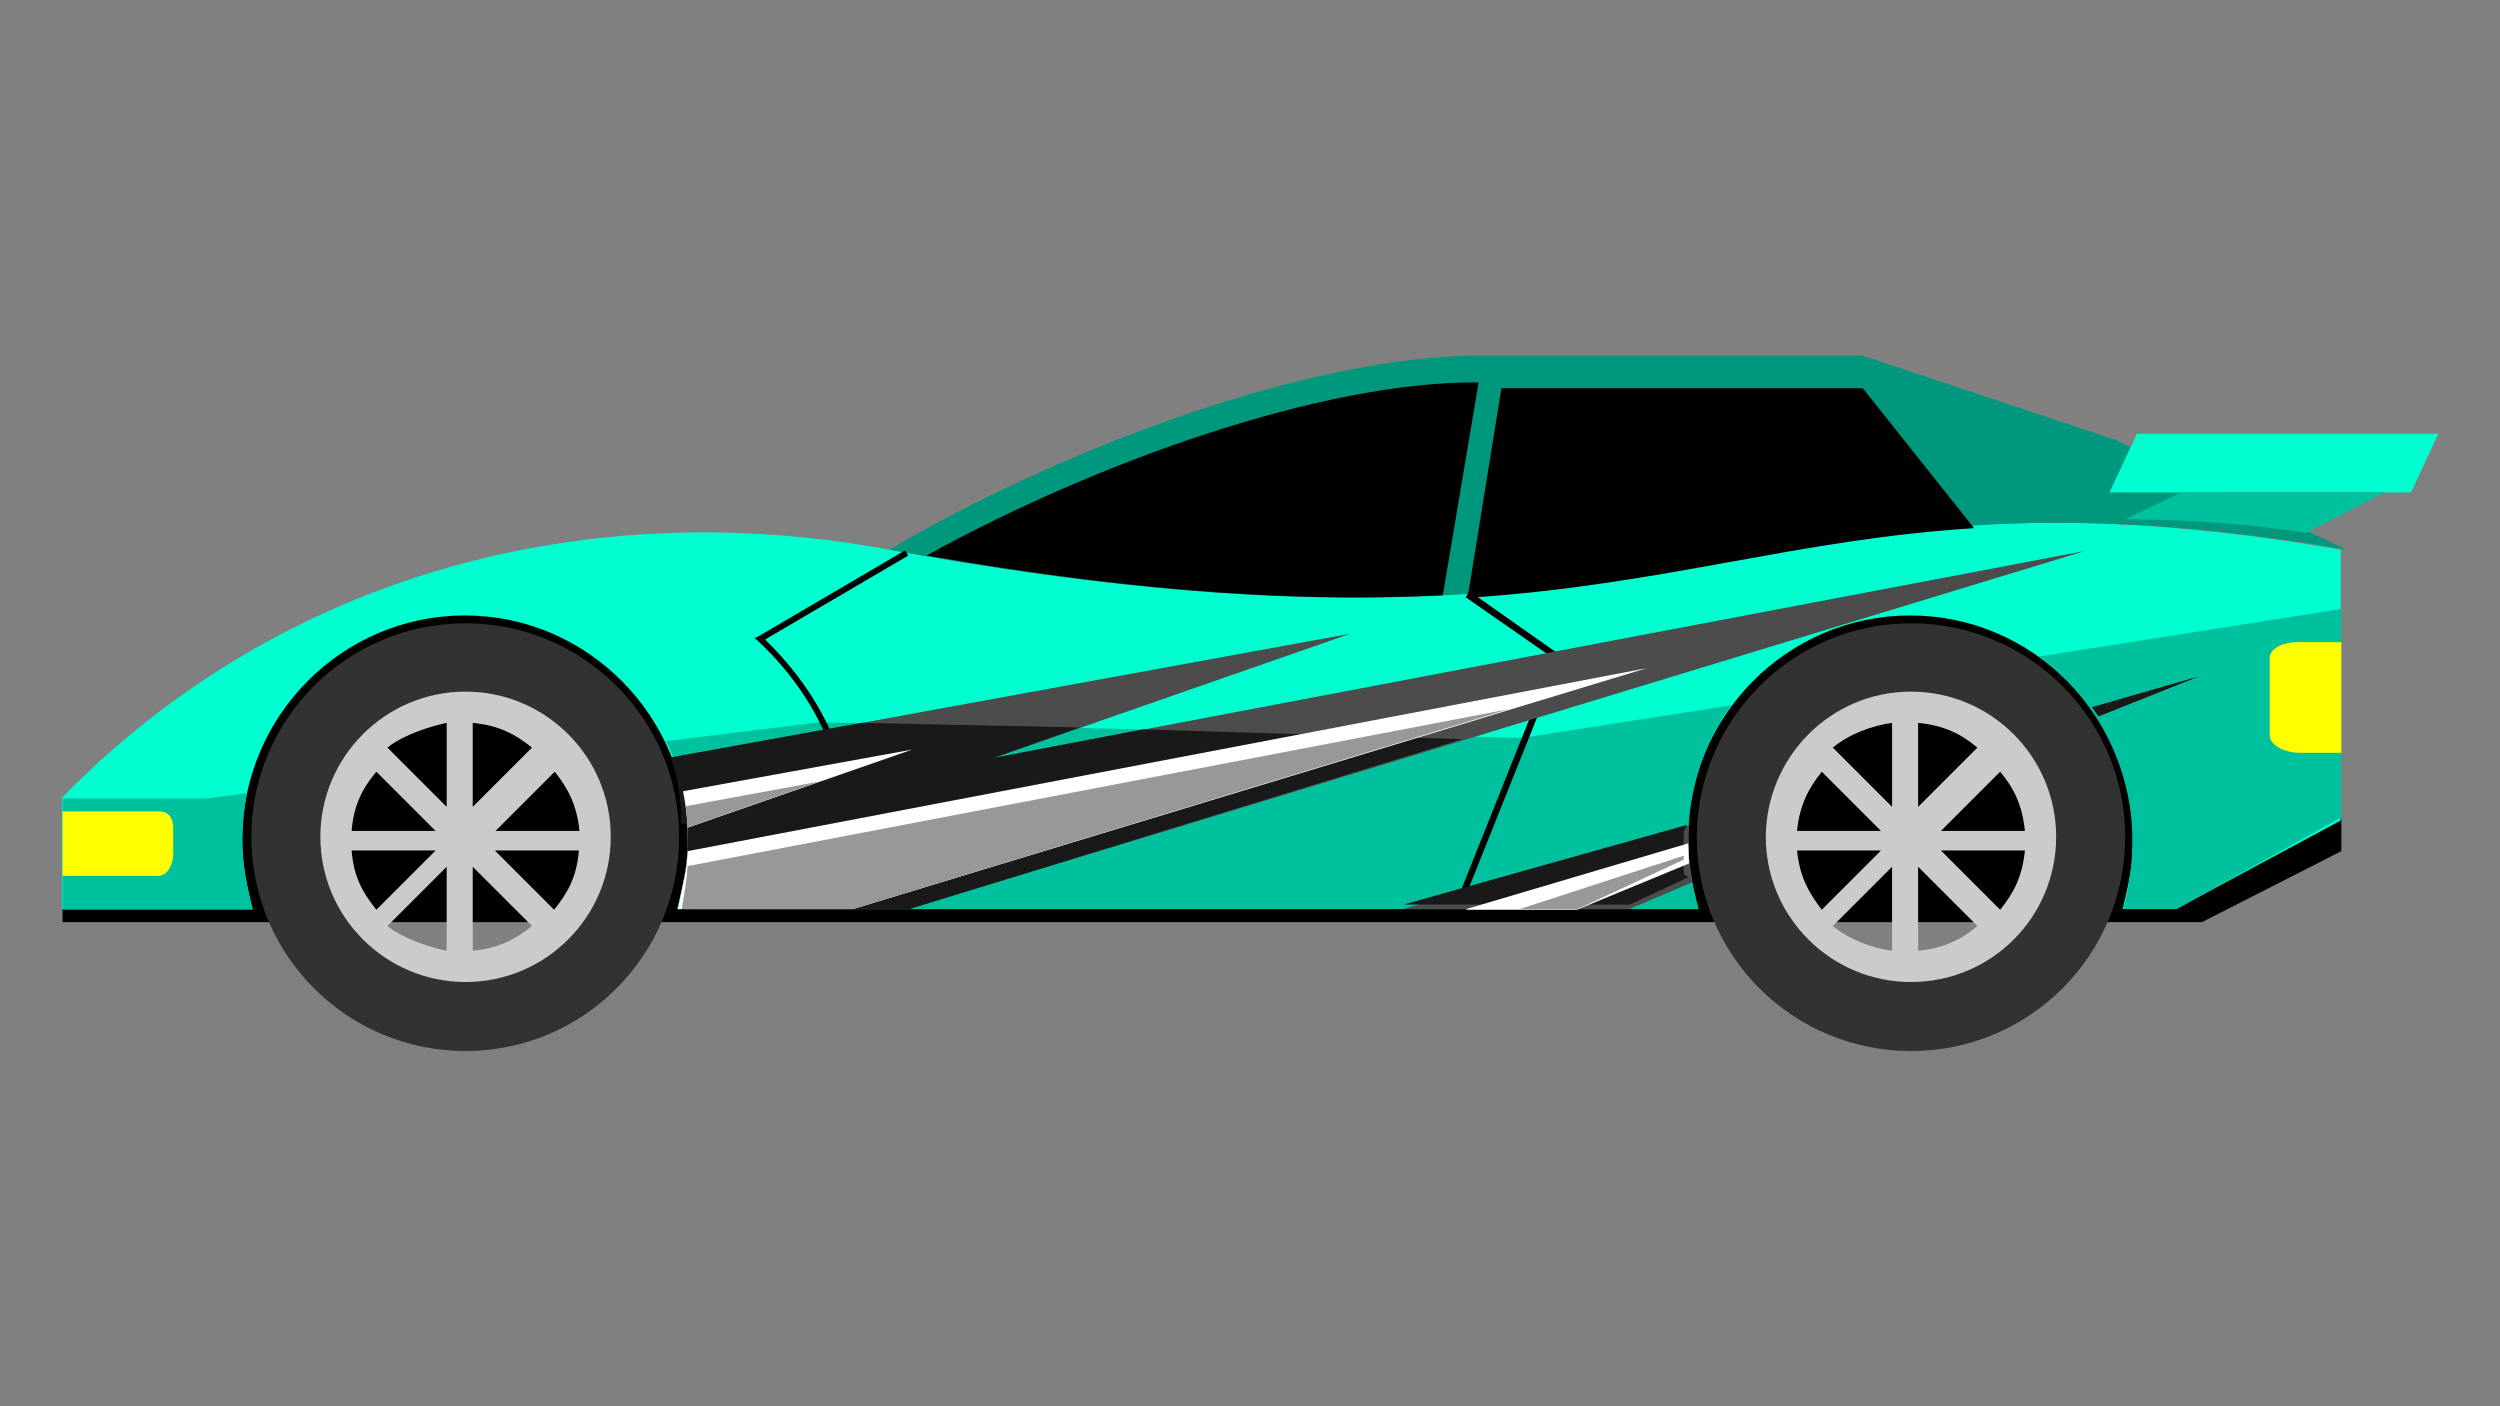<?xml version="1.0" encoding="UTF-8" standalone="no"?>
<svg
   xmlns:dc="http://purl.org/dc/elements/1.1/"
   xmlns:cc="http://creativecommons.org/ns#"
   xmlns:rdf="http://www.w3.org/1999/02/22-rdf-syntax-ns#"
   xmlns:svg="http://www.w3.org/2000/svg"
   xmlns="http://www.w3.org/2000/svg"
   xmlns:sodipodi="http://sodipodi.sourceforge.net/DTD/sodipodi-0.dtd"
   xmlns:inkscape="http://www.inkscape.org/namespaces/inkscape"
   inkscape:version="1.0beta1 (32d4812, 2019-09-19)"
   id="svg13135"
   version="1.1"
   viewBox="0 0 508 285.75"
   height="1080"
   width="1920">
  <rect x="0" y="0" width="508" height="285.75" fill="#808080" stroke="none"/>
  <defs
     id="defs13129" />
  <sodipodi:namedview
     inkscape:window-maximized="0"
     inkscape:window-y="82"
     inkscape:window-x="27"
     inkscape:window-height="907"
     inkscape:window-width="1600"
     width="1920px"
     units="px"
     showgrid="false"
     inkscape:document-rotation="0"
     inkscape:current-layer="layer1"
     inkscape:document-units="mm"
     inkscape:cy="560"
     inkscape:cx="704.28571"
     inkscape:zoom="0.35"
     inkscape:pageshadow="2"
     inkscape:pageopacity="0.0"
     borderopacity="1.0"
     bordercolor="#666666"
     pagecolor="#ffffff"
     id="base" />
  <g
     id="layer1"
     inkscape:groupmode="layer"
     inkscape:label="Layer 1">
    <g
       transform="matrix(1.323,0,0,1.323,-132.821,-561.446)"
       id="g22542">
      <path
         fill-rule="evenodd"
         clip-rule="evenodd"
         d="M 110,566 H 438.6 L 460,555.1 V 550 h -29.2 c -1.5,-19 -17.5,-34 -36.9,-34 -19.4,0 -35.4,15 -36.9,34 H 208 c -1.5,-18 -17.1,-33.2 -36.1,-33.2 -19,0 -34.6,15.2 -36.2,33.2 H 110 Z"
         id="path15803"
         inkscape:connector-curvature="0"
         style="opacity:1;stop-opacity:1" />
      <path
         fill-rule="evenodd"
         clip-rule="evenodd"
         fill="#00FFD0"
         d="m 110,564 h 29.2 c -1,-4 -1.6,-7.1 -1.6,-10.7 0,-18.9 15.3,-34.4 34.2,-34.4 18.9,0 34.2,15.6 34.2,34.5 0,3.6 -0.6,6.6 -1.6,10.6 h 156.8 c -1,-4 -1.6,-7.1 -1.6,-10.7 0,-18.9 15.3,-34.4 34.2,-34.4 18.9,0 34.2,15.6 34.2,34.5 0,3.6 -0.6,6.6 -1.6,10.6 h 8.2 l 25.3,-13.6 v -41.6 c -95,-16.4 -98,22.9 -223.5,-0.1 -45.4,-8.3 -92.5,3.4 -126.5,38.2 V 564 Z"
         id="path15805"
         inkscape:connector-curvature="0"
         style="opacity:1;stop-opacity:1" />
      <path
         fill-rule="evenodd"
         clip-rule="evenodd"
         fill="#00987C"
         d="m 386.5,479 38.7,12.9 35.6,16.9 c -95.4,-16.4 -98.3,22.9 -223.8,0 26.4,-15.6 64.7,-29.8 90.5,-29.8 z"
         id="path15807"
         inkscape:connector-curvature="0"
         style="opacity:1;stop-opacity:1" />
      <path
         fill-rule="evenodd"
         clip-rule="evenodd"
         fill="#00C19E"
         d="m 110,547 h 22.1 l 6.2,-0.8 c -0.4,2.2 -0.7,4.8 -0.7,7.2 0,3.6 0.6,6.7 1.6,10.7 H 110 Z m 92.7,-8.8 23.6,-2.9 107.9,2.4 32.1,-5 c -4.2,5.7 -6.6,13.1 -6.6,20.6 0,3.6 0.5,6.7 1.6,10.7 H 204.5 c 1,-4 1.6,-7.1 1.6,-10.7 0,-5.3 -1.2,-10.7 -3.4,-15.1 z m 210.9,-13 46.4,-7.3 v 32 L 434.7,564 h -8.2 c 1.1,-4 1.4,-7.1 1.4,-10.7 0,-11.4 -5.8,-21.9 -14.3,-28.1 z"
         id="path15809"
         inkscape:connector-curvature="0"
         style="opacity:1;stop-opacity:1" />
      <path
         fill-rule="evenodd"
         clip-rule="evenodd"
         fill="#323232"
         d="m 171.9,520.1 c 18.1,0 32.8,14.7 32.8,32.8 0,18.2 -14.7,32.9 -32.8,32.9 -18.2,0 -32.9,-14.7 -32.9,-32.9 0,-18.1 14.7,-32.8 32.9,-32.8 z m 0,14 c 10.4,0 18.8,8.4 18.8,18.8 0,10.4 -8.4,18.9 -18.8,18.9 -10.4,0 -18.9,-8.4 -18.9,-18.9 0,-10.4 8.4,-18.8 18.9,-18.8 z"
         id="path15811"
         inkscape:connector-curvature="0"
         style="opacity:1;stop-opacity:1" />
      <path
         fill-rule="evenodd"
         clip-rule="evenodd"
         fill="#CBCBCB"
         d="m 171.9,530.6 c 12.3,0 22.3,10 22.3,22.3 0,12.3 -10,22.3 -22.3,22.3 -12.3,0 -22.3,-10 -22.3,-22.3 0,-12.3 10,-22.3 22.3,-22.3 z m 1.1,4.8 v 12.9 l 9.1,-9.1 c -2.6,-2.1 -5.1,-3.4 -9.1,-3.8 z m 12.6,7.5 -9.1,9.1 h 12.9 c -0.4,-4 -1.8,-6.6 -3.8,-9.1 z m 3.7,12.1 h -12.9 l 9.1,9.1 c 2.1,-2.6 3.5,-5.1 3.8,-9.1 z m -7.2,11.6 -9.1,-9.1 v 12.9 c 4,-0.4 6.5,-1.7 9.1,-3.8 z m -13.1,3.8 v -12.9 l -9.1,9.1 c 2.6,2.1 7.1,3.4 9.1,3.8 z m -10.8,-6.3 9.1,-9.1 h -12.9 c 0.3,4 1.7,6.5 3.8,9.1 z M 154.4,552 h 12.9 l -9.1,-9.1 c -2.1,2.5 -3.5,5.1 -3.8,9.1 z m 5.5,-12.8 9.1,9.1 v -12.9 c -2,0.4 -6.5,1.7 -9.1,3.8 z"
         id="path15813"
         inkscape:connector-curvature="0"
         style="opacity:1;stop-opacity:1" />
      <path
         fill-rule="evenodd"
         clip-rule="evenodd"
         fill="#323232"
         d="m 393.9,520.1 c 18.1,0 32.9,14.7 32.9,32.8 0,18.2 -14.7,32.9 -32.9,32.9 -18.2,0 -32.9,-14.7 -32.9,-32.9 0.1,-18.1 14.8,-32.8 32.9,-32.8 z m 0,14 c 10.4,0 18.9,8.4 18.9,18.8 0,10.4 -8.4,18.9 -18.9,18.9 -10.5,0 -18.9,-8.4 -18.9,-18.9 0.1,-10.4 8.5,-18.8 18.9,-18.8 z"
         id="path15815"
         inkscape:connector-curvature="0"
         style="opacity:1;stop-opacity:1" />
      <path
         fill-rule="evenodd"
         clip-rule="evenodd"
         fill="#CBCBCB"
         d="m 393.9,530.6 c 12.3,0 22.3,10 22.3,22.3 0,12.3 -9.9,22.3 -22.3,22.3 -12.3,0 -22.3,-10 -22.3,-22.3 0.1,-12.3 10,-22.3 22.3,-22.3 z m 1.1,4.8 v 12.9 l 9.1,-9.1 c -2.5,-2.1 -5.1,-3.4 -9.1,-3.8 z m 12.6,7.5 -9.1,9.1 h 12.9 c -0.4,-4 -1.7,-6.6 -3.8,-9.1 z m 3.8,12.1 h -12.9 l 9.1,9.1 c 2.1,-2.6 3.4,-5.1 3.8,-9.1 z m -7.3,11.6 -9.1,-9.1 v 12.9 c 4,-0.4 6.6,-1.7 9.1,-3.8 z m -13.1,3.8 v -12.9 l -9.1,9.1 c 2.5,2.1 6.1,3.4 9.1,3.8 z m -10.8,-6.3 9.1,-9.1 h -12.9 c 0.4,4 1.8,6.5 3.8,9.1 z M 376.4,552 h 12.9 l -9.1,-9.1 c -2,2.5 -3.4,5.1 -3.8,9.1 z m 5.5,-12.8 9.1,9.1 v -12.9 c -3,0.4 -6.6,1.7 -9.1,3.8 z"
         id="path15817"
         inkscape:connector-curvature="0"
         style="opacity:1;stop-opacity:1" />
      <path
         fill-rule="evenodd"
         clip-rule="evenodd"
         d="m 386.5,484 17.1,21.5 c -27.4,1.7 -47.4,8.7 -77.8,10.7 L 331,484 Z"
         id="path15819"
         inkscape:connector-curvature="0"
         style="opacity:1;stop-opacity:1" />
      <path
         fill-rule="evenodd"
         clip-rule="evenodd"
         d="m 322,515.8 c -20.2,1 -45,-0.1 -79.3,-6.1 25.9,-14.3 60.8,-26.8 84.8,-26.6 z"
         id="path15821"
         inkscape:connector-curvature="0"
         style="opacity:1;stop-opacity:1" />
      <polygon
         fill-rule="evenodd"
         clip-rule="evenodd"
         fill="#00FFD0"
         points="474.9,491 470.7,500 424.4,500 428.6,491 "
         id="polygon15823"
         style="opacity:1;stop-opacity:1" />
      <path
         fill-rule="evenodd"
         clip-rule="evenodd"
         fill="#00C19E"
         d="m 435.4,500 h 31.3 l -12.1,6.2 c -8.3,-1.3 -17.5,-2 -27.8,-2.1 z"
         id="path15825"
         inkscape:connector-curvature="0"
         style="opacity:1;stop-opacity:1" />
      <path
         fill-rule="evenodd"
         clip-rule="evenodd"
         fill="#FFFF00"
         d="m 110,549 h 14.9 c 1.4,0 2.1,1.1 2.1,2.5 v 4 c 0,1.5 -0.8,3.4 -2.3,3.4 H 110 Z"
         id="path15827"
         inkscape:connector-curvature="0"
         style="opacity:1;stop-opacity:1" />
      <path
         fill-rule="evenodd"
         clip-rule="evenodd"
         fill="#FFFF00"
         d="m 460,523 h -6.9 c -1.6,0 -4.1,0.8 -4.1,2.4 v 11.9 c 0,1.7 2.7,2.7 4.4,2.7 h 6.6 z"
         id="path15829"
         inkscape:connector-curvature="0"
         style="opacity:1;stop-opacity:1" />
      <path
         d="m 326.1,515.2 13.8,9.7 0.3,0.2 -0.1,0.4 -15.2,38 -0.9,-0.4 15,-37.6 -13.5,-9.4 z m -95,48 c 0.3,-6.6 0.1,-13.5 -1.9,-20.4 -2,-6.9 -5.7,-13.7 -12.4,-20 l -0.5,-0.4 0.6,-0.3 22.5,-13.2 0.5,0.8 -22,12.9 c 6.6,6.4 10.3,13.2 12.2,20 2,7 2.2,14.1 1.9,20.7 z"
         id="path15831"
         inkscape:connector-curvature="0"
         style="opacity:1;stop-opacity:1" />
      <path
         fill-rule="evenodd"
         clip-rule="evenodd"
         fill="#4C4C4C"
         d="m 203.8,540.7 104,-19 L 253,540.8 420.6,509 240,564 h -35.5 c 1,-4 1.6,-7.1 1.6,-10.7 0,-4.3 -0.8,-8.8 -2.3,-12.6 z m 112.1,23.3 43.9,-12.9 c -0.1,0.7 -0.1,1.3 -0.1,2 0,2.2 0.2,4.7 0.6,6.8 l -9.7,4.1 z m 105.8,-31 16.3,-4.7 -15.3,6.1 c -0.3,-0.5 -0.6,-0.9 -1,-1.4 z"
         id="path15833"
         inkscape:connector-curvature="0"
         style="opacity:1;stop-opacity:1" />
      <path
         fill-rule="evenodd"
         clip-rule="evenodd"
         fill="#191919"
         d="m 203.4,540.7 29.3,-5.3 33.5,0.7 -13.3,4.7 23,-4.4 49.1,1.5 -85,26.1 h -35.5 c 1,-4 1.5,-7.5 1.5,-11.1 v -0.2 -0.1 -0.2 -0.1 -0.1 -0.1 -0.1 -0.1 -0.2 0 -0.1 -0.1 -0.1 -0.1 -0.1 -0.2 l -1,-0.1 v 0 -0.2 c 0,-0.1 0,-0.2 0,-0.4 v 0 c 0,-3.3 -0.5,-6.6 -1.6,-9.6 z m 156,10.4 c 0,0.6 -0.4,0.7 -0.4,1.2 v 0 0 0 0.1 0 0.1 c 0,0.1 0,0.2 0,0.3 v 0.1 0.1 0 0.1 0 0 0.1 0 0 0.1 0 0 0.1 0 0.1 0.1 0 0.1 0 0.1 0 0.1 0 0 0.1 0 0 0.1 0 0 0.1 0 0 0.1 0.1 0 0.1 0 0 0.1 0 0 0.1 0 0.1 0.1 0 0.1 0.1 0 0.1 0.1 0 0.1 0 0.1 0 0.1 0 0.1 0 0.1 0.1 0 0.1 0 0.1 0.1 0 0.1 0 0.1 0.1 0 0.1 0.1 0 0.1 0 0.1 0.1 0.1 0 0.1 0 0.1 0.1 0 0.1 0 0.1 0.1 0.1 0 0.1 0.1 0 0.1 0.1 0.1 0.2 0.1 l 0.7,0.5 -9,4.2 H 316 Z m 62.3,-18.1 16.3,-4.7 -15.3,6.1 c -0.3,-0.5 -0.6,-0.9 -1,-1.4 z"
         id="path15835"
         inkscape:connector-curvature="0"
         style="opacity:1;stop-opacity:1" />
      <path
         fill-rule="evenodd"
         clip-rule="evenodd"
         fill="#FFFFFF"
         d="m 231.4,564 h -26.9 c 0.8,-4 1.4,-6 1.5,-8.9 L 353.3,527 Z M 206,551.5 c -0.1,-1.9 -0.3,-3.7 -0.7,-5.6 l 35.2,-6.4 z m 119.6,12.5 34.1,-10.1 c 0,0.9 0.1,2.1 0.1,3.1 l -17.2,7.1 h -17 z"
         id="path15837"
         inkscape:connector-curvature="0"
         style="opacity:1;stop-opacity:1" />
      <path
         fill-rule="evenodd"
         clip-rule="evenodd"
         fill="#989898"
         d="m 231.4,564 h -26.3 c 0.5,-3 0.8,-4.5 0.9,-6.6 l 126.1,-24.1 z m -25.7,-15.8 20.6,-3.8 -20.4,7.1 c 0.1,-1.1 0,-2.2 -0.2,-3.3 z M 333.8,564 359,555.8 c 0,0.2 0,0.4 0,0.6 l -16.3,7.6 z"
         id="path15839"
         inkscape:connector-curvature="0"
         style="opacity:1;stop-opacity:1" />
    </g>
  </g>
</svg>
